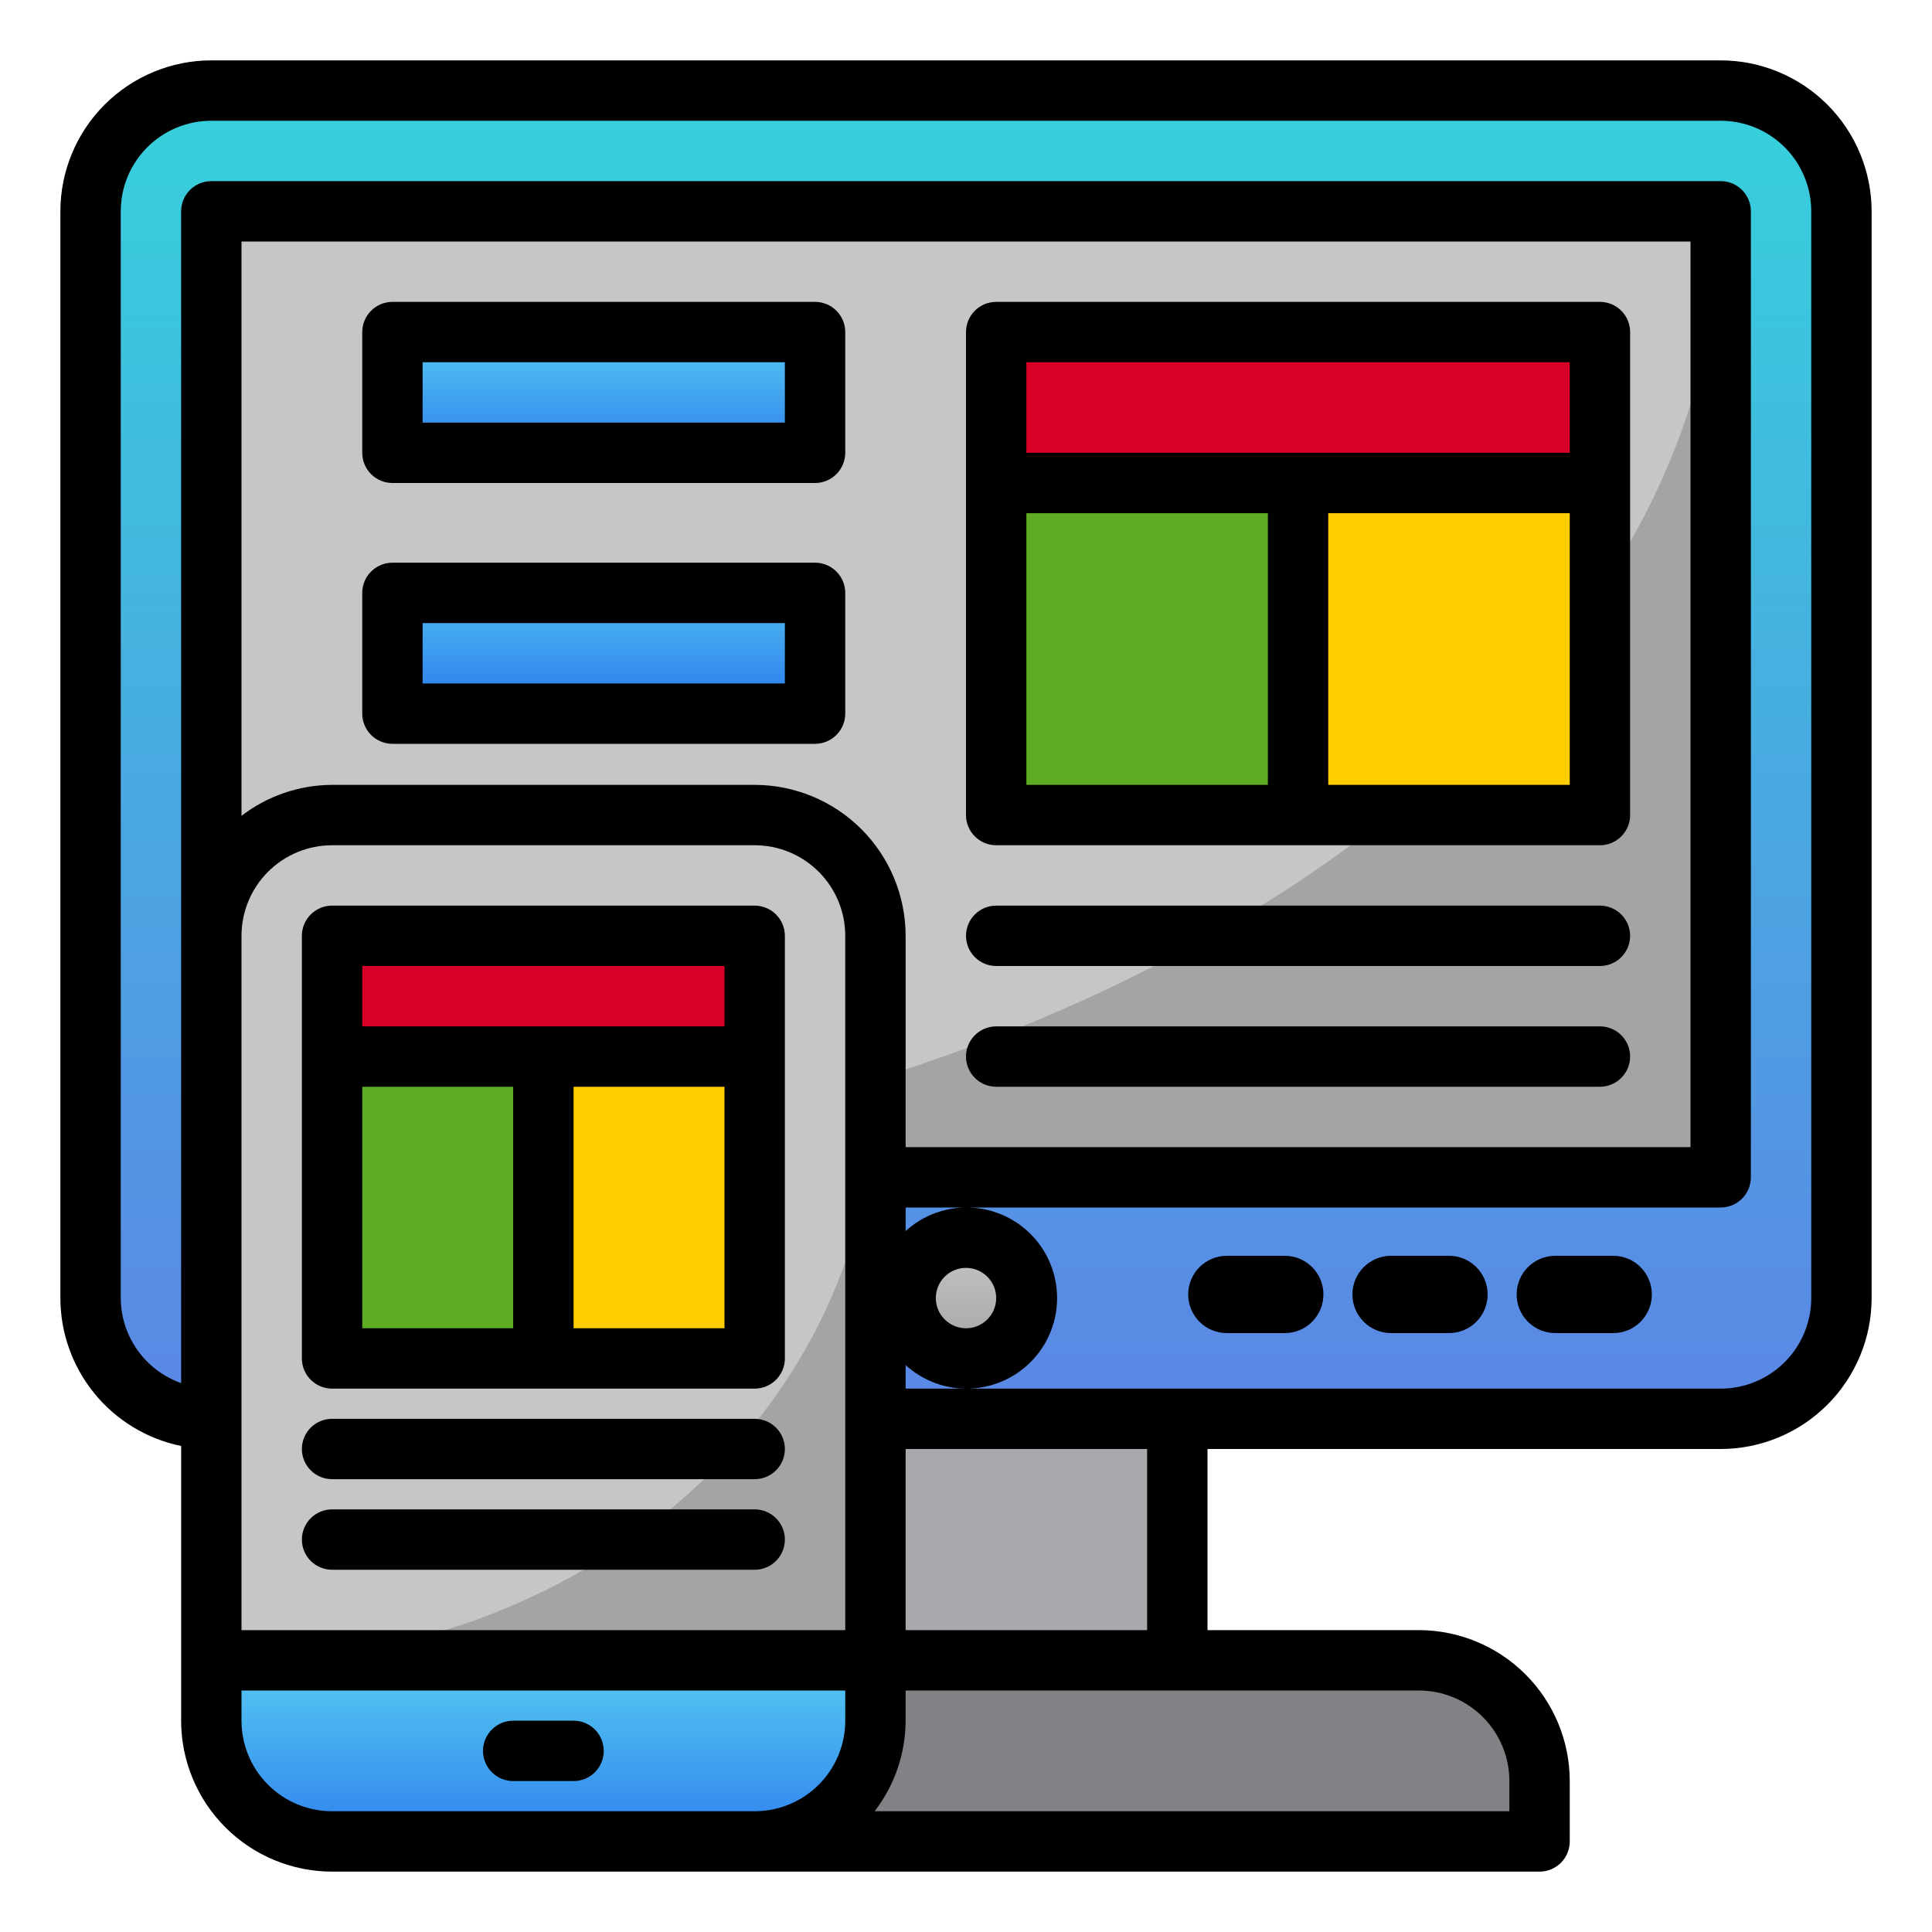<svg width="100" height="100" viewBox="0 0 100 100" fill="none" xmlns="http://www.w3.org/2000/svg">
<path d="M89.062 4.688H10.938C7.486 4.688 4.688 7.486 4.688 10.938V67.188C4.688 70.639 7.486 73.438 10.938 73.438H89.062C92.514 73.438 95.312 70.639 95.312 67.188V10.938C95.312 7.486 92.514 4.688 89.062 4.688Z" fill="url(#paint0_linear)"/>
<path d="M10.938 10.938H89.062V60.938H10.938V10.938Z" fill="#C6C6C6"/>
<path d="M10.938 60.938H89.062V10.938C89.062 38.575 54.12 60.938 10.938 60.938Z" fill="#A4A4A4"/>
<path d="M45.312 89.062C45.312 90.72 44.654 92.31 43.482 93.482C42.31 94.654 40.72 95.312 39.062 95.312H79.688V92.188C79.688 90.53 79.029 88.94 77.857 87.768C76.685 86.596 75.095 85.938 73.438 85.938H45.312V89.062Z" fill="#808285"/>
<path d="M45.312 73.438H60.938V85.938H45.312V73.438Z" fill="#A7A9AC"/>
<path d="M50 70.312C51.726 70.312 53.125 68.913 53.125 67.188C53.125 65.462 51.726 64.062 50 64.062C48.274 64.062 46.875 65.462 46.875 67.188C46.875 68.913 48.274 70.312 50 70.312Z" fill="url(#paint1_linear)"/>
<path d="M10.938 85.938V89.062C10.938 90.72 11.596 92.31 12.768 93.482C13.94 94.654 15.53 95.312 17.188 95.312H39.062C40.72 95.312 42.31 94.654 43.482 93.482C44.654 92.31 45.312 90.72 45.312 89.062V85.938H10.938Z" fill="url(#paint2_linear)"/>
<path d="M45.312 48.438V85.938H10.938V48.438C10.938 46.78 11.596 45.19 12.768 44.018C13.94 42.846 15.53 42.188 17.188 42.188H39.062C40.72 42.188 42.31 42.846 43.482 44.018C44.654 45.19 45.312 46.78 45.312 48.438Z" fill="#C6C6C6"/>
<path d="M28.125 54.688H39.062V70.312H28.125V54.688Z" fill="#FFCD00"/>
<path d="M17.188 54.688H28.125V70.312H17.188V54.688Z" fill="#5EAC24"/>
<path d="M17.188 54.688H28.125H39.062V48.438H17.188V54.688Z" fill="#D80027"/>
<path d="M51.562 17.188H82.812V25H51.562V17.188Z" fill="#D80027"/>
<path d="M67.188 25H82.812V42.188H67.188V25Z" fill="#FFCD00"/>
<path d="M52 25H67.625V42.188H52V25Z" fill="#5EAC24"/>
<path d="M20.312 17.188H42.188V23.438H20.312V17.188Z" fill="url(#paint3_linear)"/>
<path d="M20.312 29.688H42.188V35.938H20.312V29.688Z" fill="url(#paint4_linear)"/>
<path d="M12.5 85.938H45.312V56.25C45.312 72.656 30.636 85.938 12.5 85.938Z" fill="#A4A4A4"/>
<path d="M29.688 92.188H26.562C26.148 92.188 25.751 92.023 25.458 91.73C25.165 91.437 25 91.039 25 90.625C25 90.211 25.165 89.813 25.458 89.52C25.751 89.227 26.148 89.062 26.562 89.062H29.688C30.102 89.062 30.499 89.227 30.792 89.52C31.085 89.813 31.25 90.211 31.25 90.625C31.25 91.039 31.085 91.437 30.792 91.73C30.499 92.023 30.102 92.188 29.688 92.188Z" fill="black"/>
<path d="M82.812 15.625H51.562C51.148 15.625 50.751 15.79 50.458 16.083C50.165 16.376 50 16.773 50 17.188V42.188C50 42.602 50.165 42.999 50.458 43.292C50.751 43.585 51.148 43.75 51.562 43.75H82.812C83.227 43.75 83.624 43.585 83.917 43.292C84.21 42.999 84.375 42.602 84.375 42.188V17.188C84.375 16.773 84.21 16.376 83.917 16.083C83.624 15.79 83.227 15.625 82.812 15.625ZM81.25 18.75V23.438H53.125V18.75H81.25ZM53.125 26.562H65.625V40.625H53.125V26.562ZM68.75 40.625V26.562H81.25V40.625H68.75Z" fill="black"/>
<path d="M89.062 3.125H10.938C8.866 3.127 6.881 3.951 5.416 5.416C3.951 6.881 3.127 8.866 3.125 10.938V67.188C3.127 68.988 3.75 70.732 4.889 72.127C6.027 73.522 7.612 74.481 9.375 74.844V89.062C9.377 91.134 10.201 93.12 11.666 94.584C13.131 96.049 15.116 96.873 17.188 96.875H79.688C80.102 96.875 80.499 96.71 80.792 96.417C81.085 96.124 81.25 95.727 81.25 95.312V92.188C81.248 90.116 80.424 88.131 78.959 86.666C77.494 85.201 75.509 84.377 73.438 84.375H62.5V75H89.062C91.134 74.998 93.12 74.174 94.584 72.709C96.049 71.244 96.873 69.259 96.875 67.188V10.938C96.873 8.866 96.049 6.881 94.584 5.416C93.12 3.951 91.134 3.127 89.062 3.125ZM43.75 89.062C43.75 90.306 43.256 91.498 42.377 92.377C41.498 93.256 40.306 93.75 39.062 93.75H17.188C15.944 93.75 14.752 93.256 13.873 92.377C12.994 91.498 12.5 90.306 12.5 89.062V87.5H43.75V89.062ZM43.75 84.375H12.5V48.438C12.5 47.194 12.994 46.002 13.873 45.123C14.752 44.244 15.944 43.75 17.188 43.75H39.062C40.306 43.75 41.498 44.244 42.377 45.123C43.256 46.002 43.75 47.194 43.75 48.438V84.375ZM39.062 40.625H17.188C15.492 40.631 13.844 41.194 12.5 42.228V12.5H87.5V59.375H46.875V48.438C46.873 46.366 46.049 44.381 44.584 42.916C43.119 41.451 41.134 40.627 39.062 40.625ZM46.875 75H59.375V84.375H46.875V75ZM73.438 87.5C74.681 87.5 75.873 87.994 76.752 88.873C77.631 89.752 78.125 90.944 78.125 92.188V93.75H45.272C46.306 92.406 46.869 90.759 46.875 89.062V87.5H73.438ZM93.75 67.188C93.75 68.431 93.256 69.623 92.377 70.502C91.498 71.381 90.306 71.875 89.062 71.875H46.875V70.656C47.547 71.267 48.382 71.669 49.278 71.815C50.175 71.96 51.094 71.842 51.924 71.474C52.755 71.107 53.461 70.506 53.956 69.745C54.452 68.984 54.715 68.096 54.715 67.188C54.715 66.279 54.452 65.391 53.956 64.63C53.461 63.869 52.755 63.268 51.924 62.901C51.094 62.533 50.175 62.415 49.278 62.56C48.382 62.706 47.547 63.108 46.875 63.719V62.5H89.062C89.477 62.5 89.874 62.335 90.167 62.042C90.46 61.749 90.625 61.352 90.625 60.938V10.938C90.625 10.523 90.46 10.126 90.167 9.833C89.874 9.54 89.477 9.375 89.062 9.375H10.938C10.523 9.375 10.126 9.54 9.833 9.833C9.54 10.126 9.375 10.523 9.375 10.938V71.588C8.464 71.266 7.675 70.67 7.116 69.882C6.556 69.095 6.254 68.153 6.25 67.188V10.938C6.25 9.694 6.744 8.502 7.623 7.623C8.502 6.744 9.694 6.25 10.938 6.25H89.062C90.306 6.25 91.498 6.744 92.377 7.623C93.256 8.502 93.75 9.694 93.75 10.938V67.188ZM48.438 67.188C48.438 66.879 48.529 66.576 48.701 66.319C48.873 66.062 49.117 65.862 49.402 65.744C49.688 65.626 50.002 65.595 50.305 65.655C50.608 65.715 50.886 65.864 51.105 66.083C51.323 66.301 51.472 66.58 51.532 66.883C51.593 67.186 51.562 67.5 51.444 67.785C51.325 68.071 51.125 68.315 50.868 68.487C50.611 68.658 50.309 68.75 50 68.75C49.586 68.75 49.188 68.585 48.895 68.292C48.602 67.999 48.438 67.602 48.438 67.188Z" fill="black"/>
<path d="M39.062 46.875H17.188C16.773 46.875 16.376 47.04 16.083 47.333C15.79 47.626 15.625 48.023 15.625 48.438V70.312C15.625 70.727 15.79 71.124 16.083 71.417C16.376 71.71 16.773 71.875 17.188 71.875H39.062C39.477 71.875 39.874 71.71 40.167 71.417C40.46 71.124 40.625 70.727 40.625 70.312V48.438C40.625 48.023 40.46 47.626 40.167 47.333C39.874 47.04 39.477 46.875 39.062 46.875ZM26.562 68.75H18.75V56.25H26.562V68.75ZM37.5 68.75H29.688V56.25H37.5V68.75ZM37.5 53.125H18.75V50H37.5V53.125Z" fill="black"/>
<path d="M39.062 73.438H17.188C16.773 73.438 16.376 73.602 16.083 73.895C15.79 74.188 15.625 74.586 15.625 75C15.625 75.414 15.79 75.812 16.083 76.105C16.376 76.398 16.773 76.562 17.188 76.562H39.062C39.477 76.562 39.874 76.398 40.167 76.105C40.46 75.812 40.625 75.414 40.625 75C40.625 74.586 40.46 74.188 40.167 73.895C39.874 73.602 39.477 73.438 39.062 73.438Z" fill="black"/>
<path d="M39.062 78.125H17.188C16.773 78.125 16.376 78.29 16.083 78.583C15.79 78.876 15.625 79.273 15.625 79.688C15.625 80.102 15.79 80.499 16.083 80.792C16.376 81.085 16.773 81.25 17.188 81.25H39.062C39.477 81.25 39.874 81.085 40.167 80.792C40.46 80.499 40.625 80.102 40.625 79.688C40.625 79.273 40.46 78.876 40.167 78.583C39.874 78.29 39.477 78.125 39.062 78.125Z" fill="black"/>
<path d="M82.812 50H51.562C51.148 50 50.751 49.835 50.458 49.542C50.165 49.249 50 48.852 50 48.438C50 48.023 50.165 47.626 50.458 47.333C50.751 47.04 51.148 46.875 51.562 46.875H82.812C83.227 46.875 83.624 47.04 83.917 47.333C84.21 47.626 84.375 48.023 84.375 48.438C84.375 48.852 84.21 49.249 83.917 49.542C83.624 49.835 83.227 50 82.812 50Z" fill="black"/>
<path d="M82.812 56.25H51.562C51.148 56.25 50.751 56.085 50.458 55.792C50.165 55.499 50 55.102 50 54.688C50 54.273 50.165 53.876 50.458 53.583C50.751 53.29 51.148 53.125 51.562 53.125H82.812C83.227 53.125 83.624 53.29 83.917 53.583C84.21 53.876 84.375 54.273 84.375 54.688C84.375 55.102 84.21 55.499 83.917 55.792C83.624 56.085 83.227 56.25 82.812 56.25Z" fill="black"/>
<path d="M42.188 25H20.312C19.898 25 19.501 24.835 19.208 24.542C18.915 24.249 18.75 23.852 18.75 23.438V17.188C18.75 16.773 18.915 16.376 19.208 16.083C19.501 15.79 19.898 15.625 20.312 15.625H42.188C42.602 15.625 42.999 15.79 43.292 16.083C43.585 16.376 43.75 16.773 43.75 17.188V23.438C43.75 23.852 43.585 24.249 43.292 24.542C42.999 24.835 42.602 25 42.188 25ZM21.875 21.875H40.625V18.75H21.875V21.875Z" fill="black"/>
<path d="M42.188 38.5H20.312C19.898 38.5 19.501 38.335 19.208 38.042C18.915 37.749 18.75 37.352 18.75 36.938V30.688C18.75 30.273 18.915 29.876 19.208 29.583C19.501 29.29 19.898 29.125 20.312 29.125H42.188C42.602 29.125 42.999 29.29 43.292 29.583C43.585 29.876 43.75 30.273 43.75 30.688V36.938C43.75 37.352 43.585 37.749 43.292 38.042C42.999 38.335 42.602 38.5 42.188 38.5ZM21.875 35.375H40.625V32.25H21.875V35.375Z" fill="black"/>
<path d="M61.5 67C61.5 65.895 62.395 65 63.5 65H66.5C67.605 65 68.5 65.895 68.5 67C68.5 68.105 67.605 69 66.5 69H63.5C62.395 69 61.5 68.105 61.5 67Z" fill="black"/>
<path d="M70 67C70 65.895 70.895 65 72 65H75C76.105 65 77 65.895 77 67C77 68.105 76.105 69 75 69H72C70.895 69 70 68.105 70 67Z" fill="black"/>
<path d="M78.5 67C78.5 65.895 79.395 65 80.5 65H83.5C84.605 65 85.5 65.895 85.5 67C85.5 68.105 84.605 69 83.5 69H80.5C79.395 69 78.5 68.105 78.5 67Z" fill="black"/>
<defs>
<linearGradient id="paint0_linear" x1="50" y1="4.688" x2="50" y2="73.438" gradientUnits="userSpaceOnUse">
<stop stop-color="#36D1DC"/>
<stop offset="1" stop-color="#5B86E5"/>
</linearGradient>
<linearGradient id="paint1_linear" x1="50" y1="64.062" x2="50" y2="70.312" gradientUnits="userSpaceOnUse">
<stop stop-color="#C6C6C6"/>
<stop offset="1" stop-color="#A4A4A4"/>
</linearGradient>
<linearGradient id="paint2_linear" x1="28.125" y1="85.938" x2="28.125" y2="95.312" gradientUnits="userSpaceOnUse">
<stop stop-color="#56CCF2"/>
<stop offset="0.932" stop-color="#3285ED"/>
<stop offset="1" stop-color="#2F80ED"/>
</linearGradient>
<linearGradient id="paint3_linear" x1="31.25" y1="17.188" x2="31.25" y2="23.438" gradientUnits="userSpaceOnUse">
<stop stop-color="#56CCF2"/>
<stop offset="1" stop-color="#2F80ED"/>
</linearGradient>
<linearGradient id="paint4_linear" x1="31.25" y1="29.688" x2="31.25" y2="35.938" gradientUnits="userSpaceOnUse">
<stop stop-color="#56CCF2"/>
<stop offset="1" stop-color="#2F80ED"/>
</linearGradient>
</defs>
</svg>
